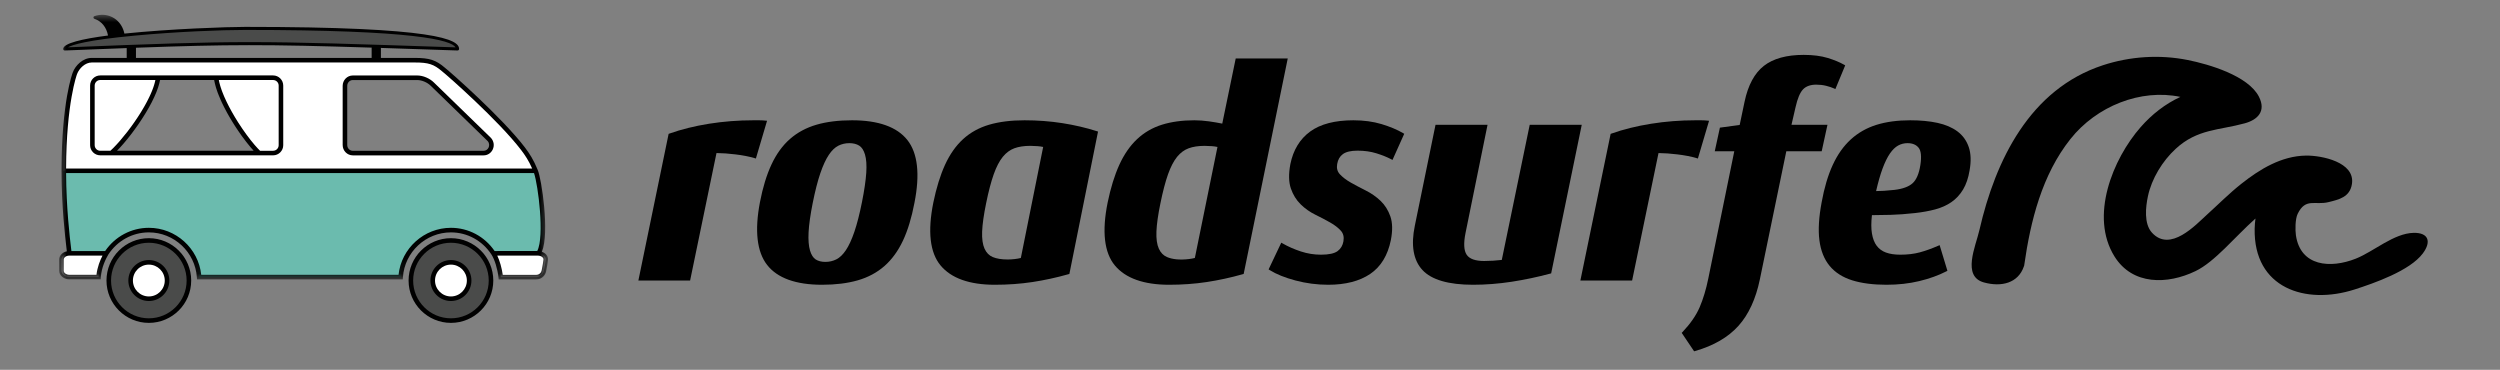 <svg width="169" height="25" viewBox="0 0 169 25" fill="none" xmlns="http://www.w3.org/2000/svg">
<rect x="0" y="0" width="169" height="25" fill="#808080" stroke="none"/>
<path fill-rule="evenodd" clip-rule="evenodd" d="M66.392 15.652C66.412 15.153 66.504 14.507 66.664 13.731C66.824 12.943 66.997 12.286 67.177 11.778C67.355 11.277 67.561 10.882 67.789 10.602C68.012 10.328 68.274 10.134 68.566 10.025C68.864 9.915 69.227 9.859 69.645 9.859C69.79 9.859 69.955 9.866 70.134 9.88C70.272 9.89 70.401 9.908 70.518 9.934L69.009 17.439C68.882 17.471 68.745 17.495 68.599 17.512C68.427 17.532 68.268 17.541 68.124 17.541C67.707 17.541 67.366 17.486 67.11 17.377C66.862 17.272 66.681 17.087 66.555 16.811C66.428 16.53 66.373 16.14 66.392 15.652ZM71.821 8.325C71.002 8.196 70.14 8.131 69.26 8.131C68.348 8.131 67.544 8.232 66.868 8.43C66.187 8.629 65.593 8.957 65.103 9.406C64.616 9.852 64.205 10.437 63.883 11.143C63.563 11.843 63.298 12.7 63.094 13.69C62.698 15.647 62.862 17.078 63.583 17.945C64.303 18.811 65.538 19.25 67.252 19.25C68.132 19.25 68.986 19.188 69.793 19.066C70.597 18.944 71.417 18.766 72.229 18.536L72.29 18.518L74.227 8.894L74.139 8.866C73.42 8.636 72.64 8.454 71.821 8.325Z" fill="black"/>
<path fill-rule="evenodd" clip-rule="evenodd" d="M51.728 8.152C51.59 8.138 51.453 8.131 51.322 8.131H50.927C49.912 8.131 48.904 8.21 47.929 8.365C46.954 8.521 46.054 8.744 45.254 9.029L45.199 9.049L43.154 18.965H46.651L48.435 10.346C48.827 10.35 49.258 10.38 49.718 10.437C50.21 10.496 50.641 10.581 50.998 10.686L51.098 10.716L51.853 8.164L51.728 8.152Z" fill="black"/>
<path fill-rule="evenodd" clip-rule="evenodd" d="M54.66 15.704C54.687 15.184 54.781 14.514 54.942 13.711C55.103 12.908 55.275 12.233 55.456 11.706C55.635 11.183 55.828 10.765 56.032 10.463C56.23 10.168 56.446 9.962 56.672 9.849C56.899 9.735 57.15 9.677 57.416 9.677C57.679 9.677 57.903 9.733 58.081 9.844C58.254 9.951 58.386 10.153 58.473 10.445C58.564 10.749 58.593 11.163 58.56 11.676C58.526 12.198 58.428 12.868 58.268 13.67C58.107 14.473 57.934 15.147 57.754 15.675C57.575 16.198 57.382 16.616 57.178 16.918C56.98 17.213 56.764 17.419 56.538 17.532C56.311 17.646 56.06 17.704 55.794 17.704C55.531 17.704 55.312 17.648 55.14 17.538C54.973 17.43 54.844 17.228 54.757 16.936C54.666 16.631 54.634 16.216 54.66 15.704ZM57.599 8.131C56.687 8.131 55.879 8.231 55.197 8.43C54.51 8.629 53.906 8.953 53.403 9.394C52.901 9.834 52.48 10.415 52.151 11.122C51.824 11.822 51.562 12.68 51.372 13.671C51.003 15.599 51.167 17.026 51.859 17.912C52.552 18.799 53.801 19.25 55.571 19.25C56.482 19.25 57.293 19.149 57.982 18.951C58.676 18.752 59.283 18.427 59.786 17.987C60.288 17.546 60.71 16.968 61.039 16.269C61.365 15.576 61.627 14.714 61.817 13.71C62.2 11.782 62.04 10.355 61.341 9.469C60.64 8.581 59.381 8.131 57.599 8.131Z" fill="black"/>
<path fill-rule="evenodd" clip-rule="evenodd" d="M126.824 12.917C126.962 12.318 127.107 11.81 127.257 11.404C127.415 10.975 127.586 10.628 127.762 10.373C127.935 10.124 128.121 9.943 128.315 9.837C128.508 9.731 128.72 9.677 128.945 9.677C129.28 9.677 129.526 9.778 129.696 9.984C129.865 10.189 129.905 10.585 129.816 11.16C129.726 11.741 129.549 12.154 129.291 12.387C129.032 12.621 128.618 12.772 128.061 12.837C127.822 12.864 127.585 12.884 127.357 12.898C127.175 12.908 126.997 12.915 126.824 12.917ZM133.089 9.946C132.941 9.509 132.683 9.151 132.322 8.882C131.967 8.617 131.514 8.424 130.975 8.306C130.443 8.19 129.821 8.131 129.127 8.131C128.269 8.131 127.502 8.235 126.845 8.44C126.185 8.647 125.602 8.978 125.113 9.426C124.625 9.872 124.214 10.453 123.892 11.153C123.572 11.847 123.32 12.695 123.144 13.671C122.953 14.678 122.902 15.541 122.991 16.238C123.081 16.945 123.314 17.529 123.684 17.975C124.053 18.421 124.567 18.75 125.213 18.951C125.849 19.149 126.627 19.25 127.525 19.25C128.314 19.25 129.059 19.167 129.74 19.003C130.42 18.84 131.036 18.619 131.568 18.346L131.645 18.306L131.119 16.571L131.013 16.617C130.586 16.804 130.171 16.952 129.78 17.059C129.392 17.164 128.947 17.217 128.458 17.217C128.08 17.217 127.754 17.168 127.49 17.071C127.233 16.977 127.024 16.825 126.868 16.619C126.71 16.411 126.6 16.13 126.543 15.783C126.487 15.45 126.487 15.034 126.543 14.544C126.923 14.543 127.346 14.537 127.802 14.524C128.296 14.511 128.854 14.47 129.463 14.402C129.953 14.347 130.409 14.264 130.817 14.156C131.232 14.045 131.601 13.88 131.914 13.664C132.229 13.447 132.495 13.16 132.705 12.811C132.913 12.463 133.061 12.028 133.144 11.519C133.254 10.909 133.236 10.38 133.089 9.946Z" fill="black"/>
<path fill-rule="evenodd" clip-rule="evenodd" d="M123.537 8.435H121.105L121.38 7.243C121.511 6.657 121.682 6.251 121.891 6.035C122.092 5.828 122.392 5.722 122.78 5.722C123.013 5.722 123.237 5.748 123.444 5.8C123.654 5.853 123.832 5.912 123.974 5.976L124.071 6.021L124.736 4.418L124.656 4.373C124.367 4.207 123.995 4.054 123.55 3.917C123.103 3.78 122.557 3.71 121.928 3.71C120.774 3.71 119.869 3.959 119.238 4.452C118.606 4.945 118.167 5.76 117.933 6.875L117.603 8.446L116.265 8.629L115.918 10.224H117.238L115.478 18.841C115.332 19.561 115.136 20.209 114.897 20.768C114.659 21.322 114.27 21.884 113.741 22.441L113.683 22.501L114.522 23.748L114.595 23.727C115.838 23.372 116.82 22.802 117.513 22.034C118.205 21.267 118.694 20.207 118.967 18.883L120.755 10.224H123.147L123.537 8.435Z" fill="black"/>
<path fill-rule="evenodd" clip-rule="evenodd" d="M114.778 10.716L115.532 8.165L115.408 8.152C115.27 8.138 115.133 8.131 115.002 8.131H114.606C113.592 8.131 112.583 8.21 111.609 8.366C110.634 8.522 109.734 8.745 108.934 9.03L108.879 9.049L106.833 18.966H110.331L112.115 10.347C112.506 10.351 112.937 10.381 113.397 10.437C113.89 10.497 114.321 10.581 114.679 10.687L114.778 10.716Z" fill="black"/>
<path fill-rule="evenodd" clip-rule="evenodd" d="M80.371 17.512C79.728 17.589 79.237 17.524 78.893 17.378C78.645 17.272 78.463 17.087 78.338 16.811C78.21 16.53 78.156 16.14 78.175 15.651C78.195 15.152 78.286 14.506 78.447 13.731C78.608 12.942 78.78 12.285 78.96 11.778C79.138 11.278 79.344 10.882 79.571 10.602C79.795 10.328 80.056 10.134 80.349 10.026C80.646 9.915 81.01 9.86 81.428 9.86C81.573 9.86 81.738 9.866 81.917 9.88C82.055 9.89 82.183 9.908 82.301 9.934L80.772 17.439C80.646 17.471 80.511 17.495 80.371 17.512ZM83.534 3.954L82.625 8.356C82.332 8.298 82.03 8.246 81.726 8.203C81.385 8.156 81.053 8.131 80.738 8.131C79.921 8.131 79.183 8.232 78.548 8.43C77.907 8.63 77.341 8.959 76.865 9.407C76.391 9.853 75.987 10.437 75.665 11.143C75.346 11.843 75.081 12.7 74.877 13.69C74.48 15.647 74.645 17.078 75.365 17.945C76.086 18.811 77.32 19.25 79.035 19.25C79.914 19.25 80.769 19.188 81.575 19.066C82.38 18.944 83.2 18.766 84.011 18.536L84.072 18.518L87.051 3.954H83.534Z" fill="black"/>
<path fill-rule="evenodd" clip-rule="evenodd" d="M103.409 8.436L101.521 17.571C101.319 17.593 101.125 17.611 100.941 17.623C100.734 17.636 100.529 17.643 100.329 17.643C99.733 17.643 99.336 17.502 99.148 17.222C98.955 16.937 98.93 16.438 99.072 15.739L100.558 8.436H97.041L95.644 15.251C95.368 16.578 95.54 17.588 96.157 18.253C96.769 18.914 97.921 19.25 99.579 19.25C100.432 19.25 101.31 19.181 102.191 19.046C103.069 18.91 103.947 18.725 104.798 18.496L104.859 18.479L106.926 8.436H103.409Z" fill="black"/>
<path fill-rule="evenodd" clip-rule="evenodd" d="M93.393 8.389C92.825 8.218 92.184 8.131 91.487 8.131C90.24 8.131 89.258 8.387 88.567 8.892C87.872 9.398 87.422 10.139 87.228 11.094L87.228 11.096C87.104 11.759 87.115 12.313 87.262 12.741C87.409 13.166 87.632 13.528 87.927 13.815C88.217 14.099 88.55 14.334 88.917 14.514C89.271 14.687 89.607 14.864 89.915 15.038C90.215 15.207 90.459 15.395 90.64 15.595C90.808 15.782 90.866 16.016 90.817 16.309C90.767 16.596 90.638 16.813 90.422 16.974C90.204 17.135 89.826 17.217 89.297 17.217C88.837 17.217 88.381 17.144 87.94 16.999C87.496 16.853 87.083 16.672 86.712 16.46L86.615 16.404L85.757 18.211L85.835 18.26C86.274 18.535 86.86 18.771 87.577 18.962C88.293 19.153 89.035 19.25 89.784 19.25C90.949 19.25 91.903 19.005 92.62 18.522C93.343 18.035 93.815 17.263 94.023 16.225C94.147 15.588 94.136 15.051 93.989 14.63C93.842 14.21 93.618 13.855 93.323 13.575C93.033 13.299 92.697 13.064 92.325 12.878C91.965 12.698 91.625 12.518 91.315 12.343C91.015 12.173 90.767 11.985 90.579 11.784C90.405 11.598 90.344 11.372 90.393 11.091C90.443 10.792 90.569 10.571 90.778 10.418C90.989 10.263 91.323 10.184 91.771 10.184C92.232 10.184 92.658 10.244 93.039 10.362C93.423 10.481 93.758 10.615 94.035 10.76L94.133 10.811L94.926 9.044L94.846 8.997C94.448 8.765 93.96 8.56 93.393 8.389Z" fill="black"/>
<path fill-rule="evenodd" clip-rule="evenodd" d="M163.165 15.741C161.821 15.767 160.463 17.005 159.252 17.485C157.534 18.165 155.517 18.011 155.204 15.91C155.154 15.567 155.15 14.812 155.322 14.457C155.856 13.353 156.499 13.889 157.406 13.664C158.112 13.489 158.853 13.33 158.991 12.438C159.221 10.954 156.932 10.5 155.874 10.518C154.222 10.546 152.767 11.432 151.51 12.428C150.692 13.075 149.961 13.815 149.189 14.513C148.441 15.189 146.705 17.091 145.469 15.725C144.919 15.118 145.048 13.981 145.198 13.274C145.45 12.077 146.181 10.886 147.075 10.062C148.542 8.707 150.008 8.815 151.75 8.335C152.621 8.095 153.205 7.514 152.701 6.532C151.973 5.115 149.309 4.34 147.898 4.058C145.994 3.676 143.992 3.807 142.148 4.413C137.228 6.03 134.896 10.811 133.809 15.549C133.554 16.663 132.611 18.679 134.113 19.093C135.3 19.42 136.429 19.137 136.813 18.013C136.822 17.996 136.83 17.979 136.833 17.96C136.837 17.945 136.839 17.93 136.839 17.918C137.265 14.919 138.043 11.815 139.96 9.4C141.728 7.172 144.711 5.985 147.394 6.55C146.366 7.026 145.466 7.731 144.715 8.586C142.809 10.759 141.25 14.633 142.941 17.338C144.162 19.294 146.526 19.237 148.41 18.33C149.733 17.693 151.057 16.03 152.47 14.772C152.439 14.995 152.42 15.224 152.415 15.459C152.335 19.485 155.858 20.633 159.171 19.568C160.471 19.149 162.906 18.309 163.783 17.131C164.383 16.326 164.159 15.722 163.165 15.741Z" fill="black"/>
<path fill-rule="evenodd" clip-rule="evenodd" d="M12.156 19.019C12.156 20.157 11.234 21.079 10.096 21.079C8.958 21.079 8.036 20.157 8.036 19.019C8.036 17.881 8.958 16.959 10.096 16.959C11.234 16.959 12.156 17.881 12.156 19.019Z" fill="white"/>
<path fill-rule="evenodd" clip-rule="evenodd" d="M32.562 19.019C32.562 20.157 31.639 21.079 30.502 21.079C29.364 21.079 28.441 20.157 28.441 19.019C28.441 17.881 29.364 16.959 30.502 16.959C31.639 16.959 32.562 17.881 32.562 19.019Z" fill="white"/>
<path fill-rule="evenodd" clip-rule="evenodd" d="M12.156 19.019C12.156 20.157 11.234 21.079 10.096 21.079C8.958 21.079 8.036 20.157 8.036 19.019C8.036 17.881 8.958 16.959 10.096 16.959C11.234 16.959 12.156 17.881 12.156 19.019Z" fill="white"/>
<path fill-rule="evenodd" clip-rule="evenodd" d="M32.562 19.019C32.562 20.157 31.639 21.079 30.502 21.079C29.364 21.079 28.441 20.157 28.441 19.019C28.441 17.881 29.364 16.959 30.502 16.959C31.639 16.959 32.562 17.881 32.562 19.019Z" fill="white"/>
<path fill-rule="evenodd" clip-rule="evenodd" d="M32.689 10.348H23.844C23.551 10.348 23.312 10.104 23.312 9.802V5.799C23.312 5.498 23.551 5.253 23.844 5.253H28.201C28.567 5.253 28.979 5.441 29.223 5.685L33.086 9.438C33.392 9.79 33.149 10.348 32.689 10.348ZM18.983 9.817C18.983 10.11 18.745 10.348 18.452 10.348H17.505H7.51H6.76C6.467 10.348 6.229 10.11 6.229 9.817V5.785C6.229 5.491 6.467 5.253 6.76 5.253H10.674H14.599H18.452C18.745 5.253 18.983 5.491 18.983 5.785V9.817ZM35.347 10.041C33.851 8.083 30.386 5.011 29.968 4.688C29.376 4.18 28.974 4.065 28.04 4.065H9.068H8.63H6.182C5.693 4.065 5.216 4.488 5.046 4.951C5.046 4.951 4.295 6.895 4.295 11.547H36.207C35.933 10.874 35.673 10.467 35.347 10.041Z" fill="white"/>
<path fill-rule="evenodd" clip-rule="evenodd" d="M10.062 20.195C9.382 20.195 8.831 19.644 8.831 18.964C8.831 18.284 9.382 17.733 10.062 17.733C10.742 17.733 11.293 18.284 11.293 18.964C11.293 19.644 10.742 20.195 10.062 20.195ZM10.062 16.255C8.566 16.255 7.353 17.468 7.353 18.964C7.353 20.46 8.566 21.673 10.062 21.673C11.558 21.673 12.771 20.46 12.771 18.964C12.771 17.468 11.558 16.255 10.062 16.255Z" fill="#4A4B4A"/>
<path fill-rule="evenodd" clip-rule="evenodd" d="M30.484 20.195C29.804 20.195 29.253 19.644 29.253 18.964C29.253 18.284 29.804 17.733 30.484 17.733C31.164 17.733 31.715 18.284 31.715 18.964C31.715 19.644 31.164 20.195 30.484 20.195ZM30.484 16.255C28.988 16.255 27.775 17.468 27.775 18.964C27.775 20.46 28.988 21.673 30.484 21.673C31.98 21.673 33.193 20.46 33.193 18.964C33.193 17.468 31.98 16.255 30.484 16.255Z" fill="#4A4B4A"/>
<path fill-rule="evenodd" clip-rule="evenodd" d="M7.191 17.125H4.685C4.391 17.125 4.154 17.311 4.154 17.548V18.303C4.154 18.539 4.393 18.73 4.687 18.73H6.663C6.7 18.141 6.932 17.561 7.191 17.125Z" fill="white"/>
<path fill-rule="evenodd" clip-rule="evenodd" d="M36.361 17.125H33.353C33.584 17.475 33.788 18.156 33.851 18.735H36.235C36.529 18.735 36.722 18.537 36.767 18.308C36.805 18.12 36.877 17.743 36.893 17.553C36.912 17.317 36.654 17.125 36.361 17.125Z" fill="white"/>
<path fill-rule="evenodd" clip-rule="evenodd" d="M36.407 17.123C37.037 16.152 36.487 12.164 36.207 11.546H4.313C4.313 14.515 4.687 16.967 4.687 17.125H7.19C7.798 16.19 8.863 15.554 10.062 15.554C11.867 15.554 13.343 16.957 13.463 18.732H27.083C27.202 16.957 28.678 15.554 30.483 15.554C31.683 15.554 32.746 16.189 33.353 17.125L36.407 17.123Z" fill="#6BBBAE"/>
<path fill-rule="evenodd" clip-rule="evenodd" d="M4.375 3.31C16.552 2.829 16.735 2.829 30.931 3.31C30.931 1.947 20.181 1.92 16.577 1.92C12.972 1.92 4.375 2.477 4.375 3.31Z" fill="#4A4B4A"/>
<path fill-rule="evenodd" clip-rule="evenodd" d="M14.6 5.262H18.347C18.667 5.262 19.017 5.411 19.017 5.979V9.69C19.017 9.82 18.925 10.35 18.447 10.35H17.501C17.501 10.35 14.811 7.355 14.6 5.262Z" fill="white"/>
<path fill-rule="evenodd" clip-rule="evenodd" d="M10.679 5.262H6.906C7.154 5.262 6.237 5.134 6.237 5.979C6.237 6.823 6.24 10.138 6.24 9.82C6.24 9.501 6.112 10.351 6.771 10.351C7.43 10.351 7.619 10.374 7.619 10.374C7.619 10.374 8.973 8.875 9.511 7.842C10.05 6.808 10.347 6.351 10.679 5.262Z" fill="white"/>
<path fill-rule="evenodd" clip-rule="evenodd" d="M18.838 9.815C18.838 10.023 18.669 10.192 18.461 10.192H17.58C17.537 10.149 17.494 10.106 17.449 10.058C17.439 10.047 17.429 10.038 17.419 10.027C17.354 9.958 17.288 9.884 17.221 9.806C17.219 9.804 17.217 9.802 17.215 9.8C16.859 9.386 16.465 8.848 16.097 8.271C16.093 8.265 16.09 8.259 16.086 8.253C16.018 8.146 15.952 8.038 15.886 7.929C15.875 7.91 15.864 7.89 15.852 7.871C15.795 7.775 15.739 7.678 15.684 7.581C15.669 7.554 15.654 7.526 15.639 7.499C15.59 7.41 15.541 7.321 15.495 7.233C15.477 7.199 15.461 7.166 15.444 7.133C15.402 7.051 15.36 6.968 15.321 6.887C15.302 6.849 15.285 6.812 15.268 6.774C15.232 6.698 15.197 6.621 15.164 6.546C15.147 6.506 15.13 6.466 15.114 6.426C15.084 6.355 15.056 6.284 15.029 6.215C15.013 6.173 14.998 6.132 14.983 6.091C14.96 6.025 14.938 5.96 14.918 5.897C14.905 5.855 14.892 5.813 14.88 5.773C14.862 5.712 14.847 5.653 14.833 5.595C14.823 5.554 14.813 5.513 14.805 5.474C14.801 5.451 14.798 5.43 14.794 5.409H18.461C18.669 5.409 18.838 5.578 18.838 5.785V9.815ZM7.908 10.191C7.947 10.151 7.988 10.107 8.027 10.065C8.055 10.035 8.083 10.008 8.111 9.977C8.179 9.902 8.249 9.824 8.32 9.743C8.329 9.732 8.338 9.723 8.348 9.712C8.427 9.62 8.507 9.523 8.588 9.424C8.615 9.392 8.642 9.357 8.669 9.323C8.723 9.255 8.778 9.187 8.833 9.116C8.864 9.075 8.896 9.033 8.927 8.992C8.977 8.925 9.027 8.859 9.077 8.791C9.11 8.746 9.142 8.701 9.175 8.656C9.223 8.589 9.271 8.522 9.318 8.454C9.35 8.407 9.383 8.36 9.415 8.312C9.461 8.244 9.507 8.175 9.553 8.106C9.584 8.058 9.615 8.011 9.646 7.963C9.691 7.892 9.736 7.821 9.78 7.749C9.809 7.703 9.837 7.657 9.865 7.611C9.91 7.535 9.954 7.459 9.998 7.383C10.022 7.341 10.047 7.3 10.07 7.259C10.121 7.167 10.169 7.076 10.217 6.986C10.23 6.96 10.245 6.935 10.258 6.91C10.317 6.794 10.373 6.679 10.425 6.566C10.437 6.54 10.447 6.515 10.459 6.489C10.498 6.404 10.535 6.319 10.568 6.236C10.584 6.196 10.597 6.159 10.612 6.12C10.638 6.052 10.663 5.984 10.685 5.918C10.699 5.876 10.711 5.836 10.723 5.795C10.742 5.735 10.759 5.675 10.774 5.617C10.784 5.576 10.792 5.536 10.801 5.496C10.807 5.467 10.816 5.436 10.821 5.408H14.477C14.482 5.437 14.489 5.468 14.495 5.497C14.504 5.541 14.513 5.586 14.523 5.631C14.536 5.686 14.551 5.741 14.567 5.798C14.58 5.845 14.592 5.892 14.607 5.941C14.625 5.999 14.645 6.057 14.665 6.116C14.682 6.166 14.698 6.215 14.717 6.266C14.74 6.326 14.765 6.388 14.79 6.45C14.83 6.55 14.872 6.65 14.917 6.752C14.944 6.81 14.968 6.868 14.996 6.928C15.027 6.993 15.06 7.059 15.092 7.125C15.117 7.175 15.141 7.225 15.167 7.275C15.201 7.342 15.237 7.41 15.273 7.477C15.299 7.526 15.325 7.574 15.351 7.623C15.389 7.691 15.428 7.76 15.467 7.828C15.494 7.875 15.521 7.921 15.548 7.968C15.589 8.037 15.63 8.106 15.672 8.175C15.699 8.219 15.726 8.263 15.753 8.307C15.796 8.377 15.84 8.446 15.884 8.515C15.911 8.556 15.937 8.596 15.964 8.637C16.01 8.707 16.056 8.776 16.102 8.844C16.127 8.88 16.151 8.914 16.175 8.949C16.224 9.021 16.274 9.092 16.323 9.162C16.34 9.185 16.357 9.207 16.373 9.23C16.56 9.487 16.746 9.725 16.925 9.937C16.935 9.948 16.945 9.96 16.954 9.971C17.003 10.027 17.049 10.079 17.096 10.131C17.113 10.151 17.131 10.172 17.148 10.191H7.908ZM7.804 9.852C7.755 9.904 7.706 9.956 7.659 10.004C7.629 10.033 7.601 10.059 7.572 10.087C7.536 10.123 7.499 10.158 7.464 10.191H6.777C6.569 10.191 6.4 10.022 6.4 9.814V5.784C6.4 5.577 6.569 5.408 6.777 5.408H10.503C10.499 5.427 10.497 5.446 10.492 5.465C10.483 5.508 10.472 5.552 10.46 5.596C10.447 5.648 10.432 5.701 10.415 5.754C10.401 5.8 10.385 5.847 10.369 5.895C10.35 5.95 10.329 6.006 10.307 6.063C10.289 6.111 10.269 6.161 10.248 6.21C10.224 6.268 10.199 6.327 10.172 6.386C10.149 6.437 10.126 6.488 10.101 6.539C10.073 6.599 10.043 6.66 10.012 6.72C9.986 6.772 9.959 6.825 9.931 6.878C9.899 6.939 9.865 7.001 9.831 7.063C9.801 7.116 9.772 7.169 9.742 7.222C9.706 7.285 9.668 7.348 9.63 7.411C9.599 7.464 9.568 7.516 9.536 7.569C9.496 7.633 9.455 7.697 9.414 7.761C9.382 7.812 9.349 7.863 9.316 7.914C9.273 7.98 9.228 8.045 9.184 8.11C9.151 8.158 9.119 8.207 9.086 8.255C9.038 8.324 8.989 8.391 8.941 8.459C8.91 8.502 8.88 8.545 8.849 8.587C8.794 8.662 8.739 8.735 8.683 8.807C8.658 8.841 8.632 8.876 8.607 8.909C8.444 9.119 8.281 9.318 8.121 9.503C8.101 9.527 8.081 9.548 8.06 9.572C8.002 9.638 7.943 9.704 7.886 9.766C7.858 9.796 7.831 9.823 7.804 9.852ZM18.461 5.099H14.615C14.613 5.099 14.612 5.099 14.611 5.099H10.862H6.777C6.399 5.099 6.091 5.406 6.091 5.784V9.814C6.091 10.192 6.399 10.5 6.777 10.5H7.525H7.526H17.451L17.452 10.501H18.461C18.839 10.501 19.147 10.193 19.147 9.815V5.785C19.147 5.407 18.839 5.099 18.461 5.099Z" fill="black"/>
<path fill-rule="evenodd" clip-rule="evenodd" d="M10.062 20.04C9.468 20.04 8.985 19.558 8.985 18.964C8.985 18.37 9.468 17.888 10.062 17.888C10.655 17.888 11.138 18.37 11.138 18.964C11.138 19.558 10.655 20.04 10.062 20.04ZM10.062 17.579C9.298 17.579 8.676 18.2 8.676 18.964C8.676 19.728 9.298 20.349 10.062 20.349C10.826 20.349 11.447 19.728 11.447 18.964C11.447 18.2 10.826 17.579 10.062 17.579Z" fill="black"/>
<path fill-rule="evenodd" clip-rule="evenodd" d="M10.062 21.518C8.653 21.518 7.507 20.373 7.507 18.964C7.507 17.556 8.653 16.41 10.062 16.41C11.47 16.41 12.616 17.556 12.616 18.964C12.616 20.373 11.47 21.518 10.062 21.518ZM10.062 16.101C8.483 16.101 7.198 17.385 7.198 18.964C7.198 20.543 8.483 21.827 10.062 21.827C11.64 21.827 12.925 20.543 12.925 18.964C12.925 17.385 11.64 16.101 10.062 16.101Z" fill="black"/>
<path fill-rule="evenodd" clip-rule="evenodd" d="M30.483 21.518C29.075 21.518 27.929 20.373 27.929 18.964C27.929 17.556 29.075 16.41 30.483 16.41C31.892 16.41 33.038 17.556 33.038 18.964C33.038 20.373 31.892 21.518 30.483 21.518ZM30.483 16.101C28.905 16.101 27.62 17.385 27.62 18.964C27.62 20.543 28.905 21.827 30.483 21.827C32.062 21.827 33.347 20.543 33.347 18.964C33.347 17.385 32.062 16.101 30.483 16.101Z" fill="black"/>
<path fill-rule="evenodd" clip-rule="evenodd" d="M30.483 20.04C29.89 20.04 29.407 19.558 29.407 18.964C29.407 18.37 29.89 17.888 30.483 17.888C31.077 17.888 31.56 18.37 31.56 18.964C31.56 19.558 31.077 20.04 30.483 20.04ZM30.483 17.579C29.72 17.579 29.098 18.2 29.098 18.964C29.098 19.728 29.72 20.349 30.483 20.349C31.247 20.349 31.869 19.728 31.869 18.964C31.869 18.2 31.247 17.579 30.483 17.579Z" fill="black"/>
<mask id="mask0_1501_34432" style="mask-type:alpha" maskUnits="userSpaceOnUse" x="4" y="1" width="34" height="18">
<path d="M4 1H37.048V18.89H4V1Z" fill="white"/>
</mask>
<g mask="url(#mask0_1501_34432)">
<path fill-rule="evenodd" clip-rule="evenodd" d="M36.616 18.278C36.588 18.418 36.472 18.581 36.235 18.581H33.987C33.922 18.115 33.782 17.629 33.615 17.279H36.361C36.489 17.279 36.613 17.328 36.685 17.406C36.724 17.448 36.743 17.494 36.739 17.54C36.728 17.671 36.685 17.926 36.616 18.278ZM30.484 15.4C28.664 15.4 27.135 16.785 26.941 18.578H13.604C13.411 16.785 11.882 15.4 10.062 15.4C8.879 15.4 7.781 15.985 7.108 16.97H4.828C4.822 16.924 4.815 16.865 4.806 16.788C4.715 16.029 4.478 14.038 4.468 11.701H36.101C36.373 12.505 36.827 15.979 36.318 16.968L33.436 16.97C32.764 15.985 31.667 15.4 30.484 15.4ZM6.521 18.576H4.687C4.482 18.576 4.309 18.451 4.309 18.303V17.548C4.309 17.4 4.478 17.28 4.685 17.28H6.929C6.767 17.596 6.58 18.057 6.521 18.576ZM5.208 5.008C5.35 4.623 5.759 4.224 6.199 4.224H28.044C28.963 4.224 29.321 4.339 29.876 4.814C30.238 5.094 33.715 8.161 35.224 10.136C35.507 10.507 35.738 10.857 35.974 11.392H4.468C4.484 6.946 5.2 5.029 5.208 5.008ZM25.123 3.22V3.915H9.191V3.227C15.469 2.998 17.973 2.995 25.123 3.22ZM4.595 3.198C4.877 3.034 5.842 2.713 9.134 2.405C11.938 2.143 14.958 2.023 16.576 2.023C28.09 2.023 30.509 2.718 30.796 3.202C23.804 2.966 20.227 2.847 16.897 2.847C13.587 2.847 10.523 2.964 4.595 3.198ZM36.913 17.196C36.839 17.117 36.741 17.058 36.632 17.019C37.164 15.738 36.609 12.075 36.35 11.489C36.35 11.489 36.35 11.488 36.35 11.488C36.07 10.8 35.795 10.375 35.469 9.948C33.944 7.952 30.431 4.852 30.071 4.575C29.467 4.057 29.032 3.915 28.044 3.915H25.749V3.24C27.252 3.289 28.954 3.346 30.927 3.413C30.928 3.413 30.93 3.413 30.931 3.413C30.957 3.413 30.983 3.403 31.002 3.384C31.022 3.365 31.034 3.338 31.034 3.31C31.034 2.669 29.535 1.817 16.576 1.817C15.377 1.817 11.496 1.951 8.409 2.271C8.332 1.894 8.139 1.564 7.855 1.332C7.534 1.071 7.124 0.958 6.701 1.014C6.592 1.029 6.483 1.055 6.379 1.092C6.341 1.105 6.316 1.141 6.316 1.181C6.317 1.221 6.342 1.256 6.381 1.269C6.869 1.433 7.198 1.843 7.302 2.4C5.554 2.626 4.272 2.925 4.272 3.31C4.272 3.338 4.283 3.365 4.303 3.384C4.323 3.404 4.349 3.414 4.379 3.413C5.957 3.351 7.333 3.297 8.565 3.251V3.915H6.199C5.602 3.915 5.093 4.423 4.919 4.899C4.888 4.979 4.176 6.88 4.159 11.392H4.159V11.547C4.159 13.968 4.406 16.044 4.499 16.825C4.506 16.885 4.513 16.941 4.518 16.989C4.218 17.05 4 17.273 4 17.548V18.303C4 18.624 4.308 18.885 4.687 18.885H6.808L6.817 18.74C6.859 18.078 7.15 17.497 7.322 17.207C7.932 16.269 8.957 15.709 10.062 15.709C11.768 15.709 13.194 17.042 13.308 18.743L13.318 18.887H27.227L27.237 18.743C27.351 17.042 28.777 15.709 30.484 15.709C31.589 15.709 32.612 16.268 33.222 17.206L33.224 17.21C33.436 17.532 33.635 18.181 33.697 18.752L33.712 18.89H36.235C36.632 18.89 36.865 18.612 36.919 18.337C36.992 17.97 37.035 17.71 37.047 17.565C37.058 17.433 37.01 17.302 36.913 17.196Z" fill="black"/>
</g>
<path fill-rule="evenodd" clip-rule="evenodd" d="M33.031 9.97C32.967 10.111 32.839 10.194 32.69 10.194H23.85C23.642 10.194 23.473 10.019 23.473 9.803V5.803C23.473 5.587 23.642 5.411 23.85 5.411H28.205C28.514 5.411 28.889 5.57 29.118 5.799L32.969 9.54C33.094 9.683 33.082 9.856 33.031 9.97ZM29.335 5.579C29.05 5.294 28.595 5.102 28.205 5.102H23.85C23.472 5.102 23.164 5.416 23.164 5.803V9.803C23.164 10.189 23.472 10.503 23.85 10.503H32.69C32.96 10.503 33.198 10.348 33.312 10.098C33.429 9.841 33.387 9.549 33.194 9.328L29.335 5.579Z" fill="black"/>
</svg>
